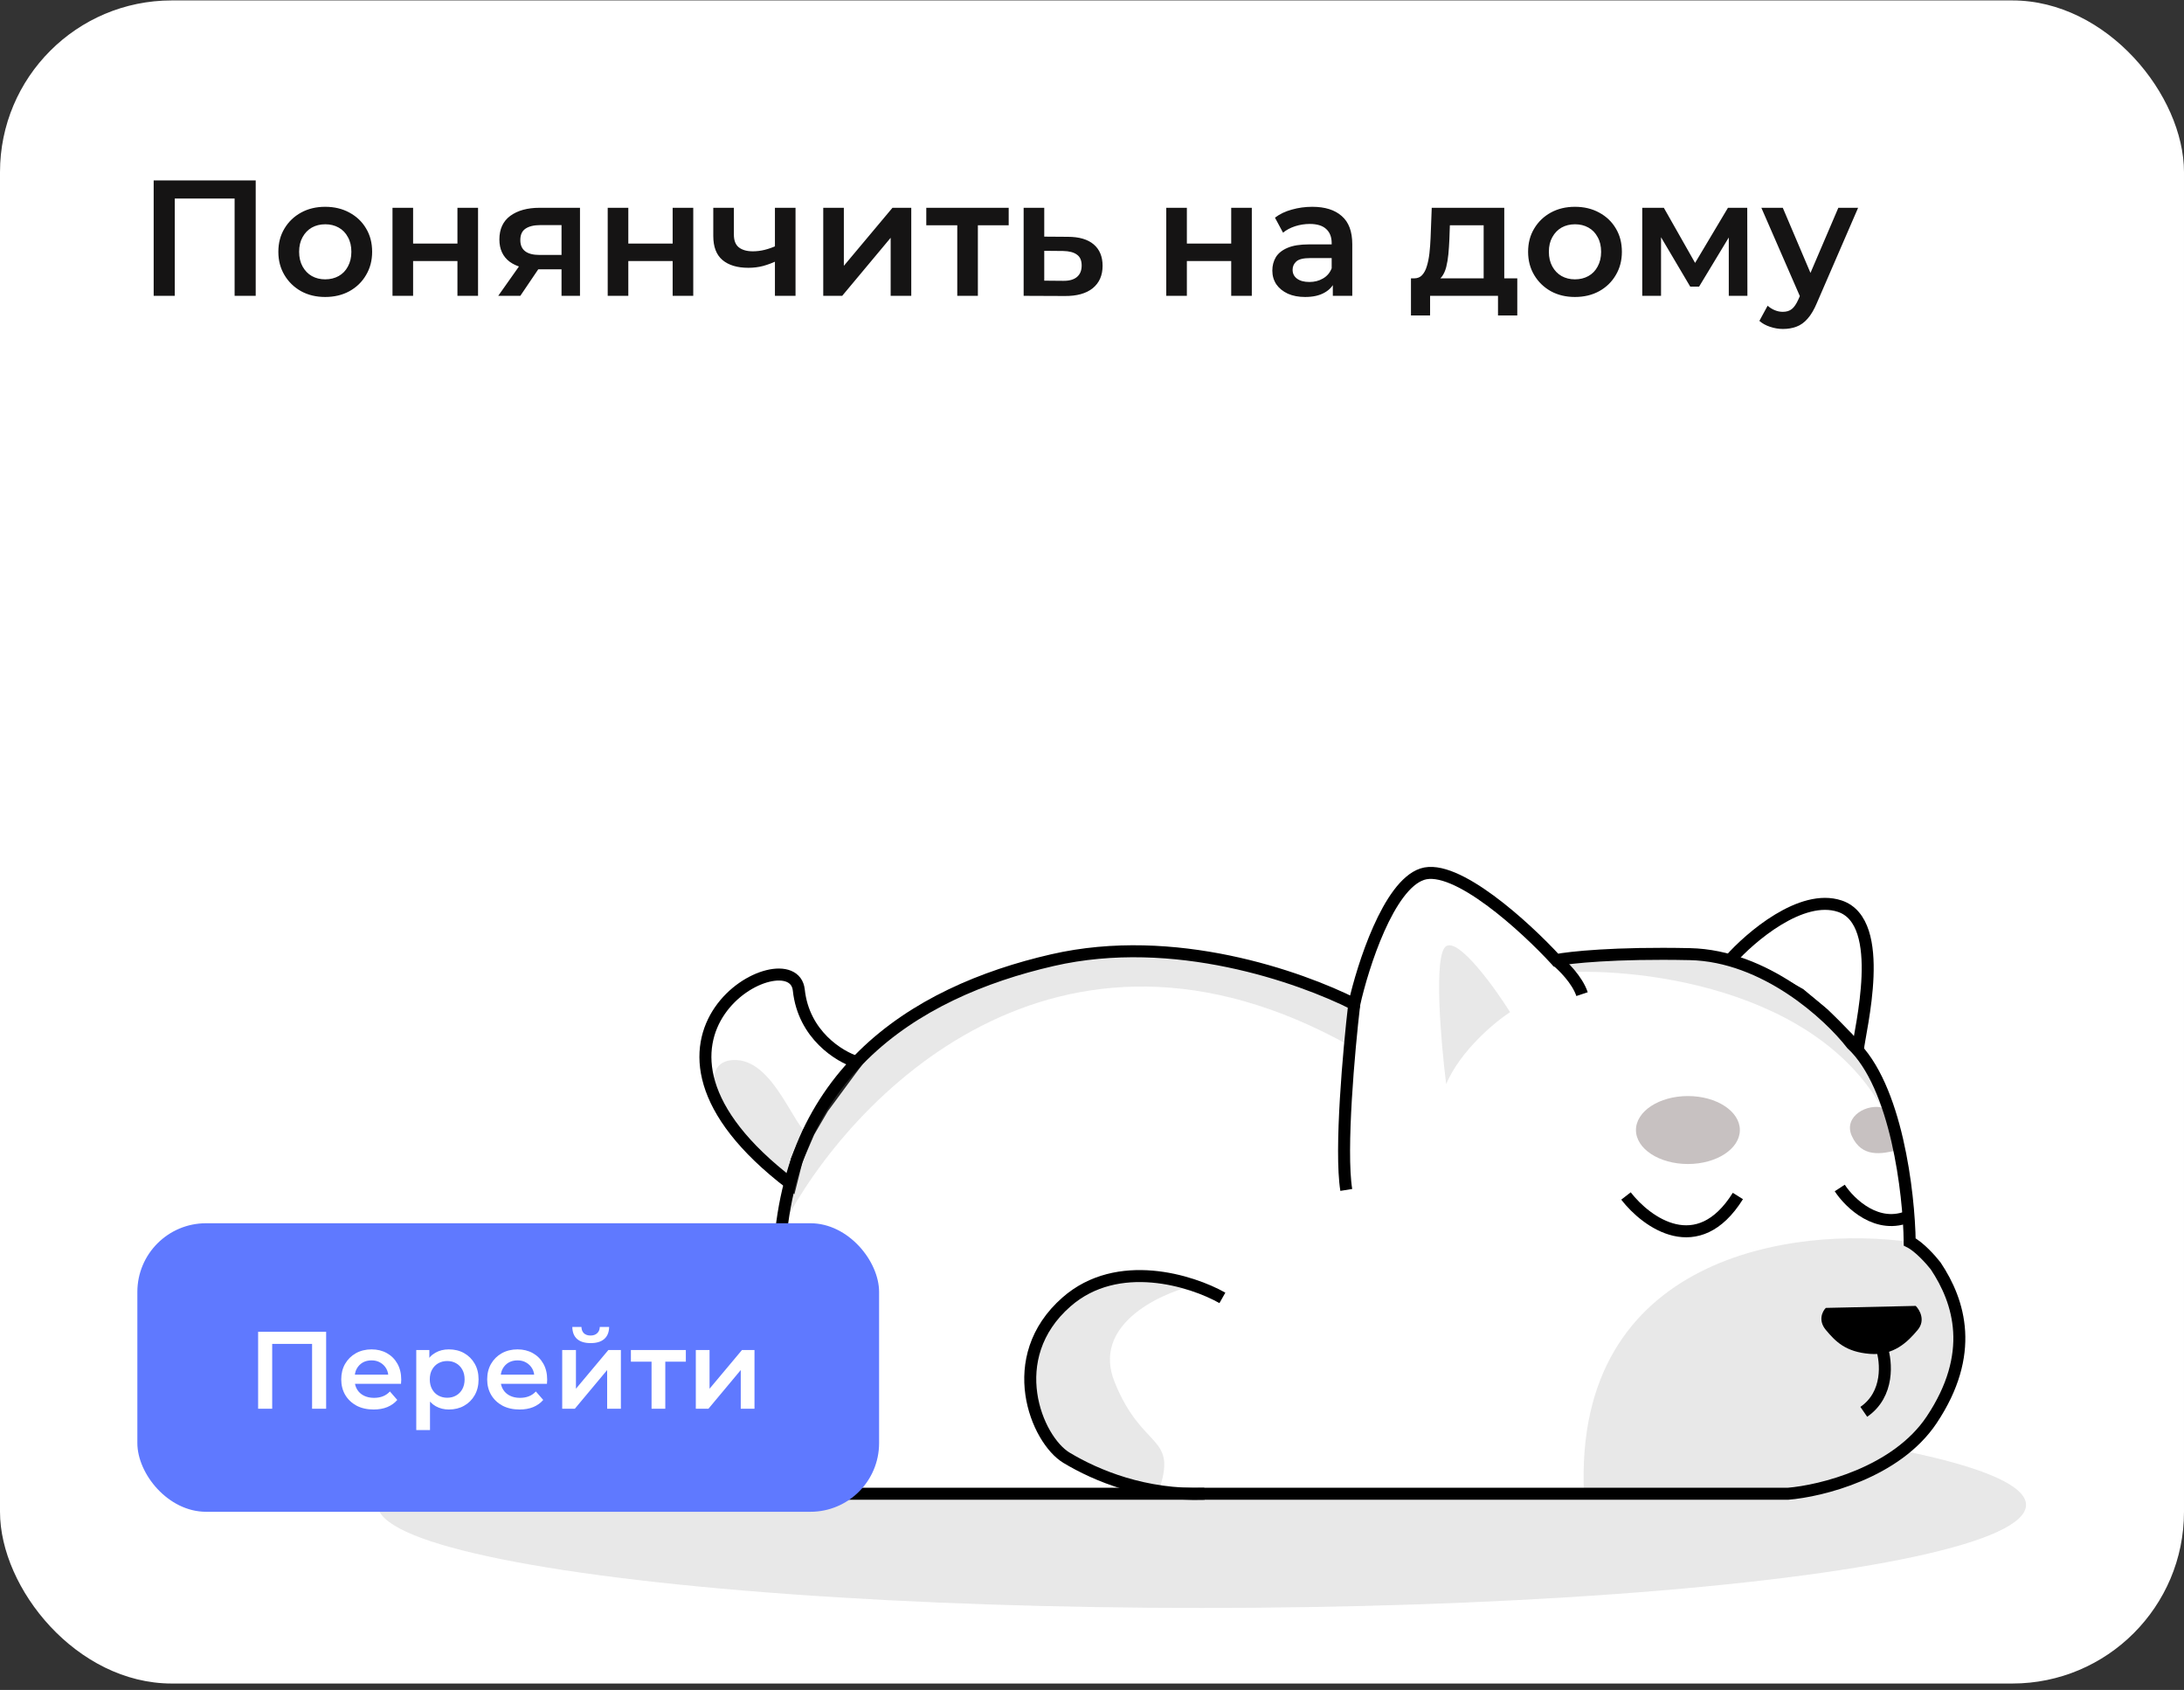 <svg width="318" height="246" viewBox="0 0 318 246" fill="none" xmlns="http://www.w3.org/2000/svg">
<rect x="0" y="0" width="318" height="246" fill="#333333" stroke="none"/>
<rect y="0.062" width="318" height="245" rx="25" fill="white"/>
<path d="M22.376 43.062V26.262H37.232V43.062H34.16V28.134L34.88 28.902H24.728L25.448 28.134V43.062H22.376ZM47.345 43.23C46.033 43.23 44.865 42.95 43.841 42.391C42.817 41.815 42.009 41.031 41.417 40.038C40.825 39.047 40.529 37.919 40.529 36.654C40.529 35.374 40.825 34.246 41.417 33.27C42.009 32.279 42.817 31.503 43.841 30.942C44.865 30.383 46.033 30.102 47.345 30.102C48.673 30.102 49.849 30.383 50.873 30.942C51.913 31.503 52.721 32.27 53.297 33.246C53.889 34.222 54.185 35.358 54.185 36.654C54.185 37.919 53.889 39.047 53.297 40.038C52.721 41.031 51.913 41.815 50.873 42.391C49.849 42.95 48.673 43.23 47.345 43.23ZM47.345 40.663C48.081 40.663 48.737 40.502 49.313 40.182C49.889 39.862 50.337 39.398 50.657 38.791C50.993 38.182 51.161 37.471 51.161 36.654C51.161 35.822 50.993 35.111 50.657 34.519C50.337 33.91 49.889 33.447 49.313 33.127C48.737 32.806 48.089 32.647 47.369 32.647C46.633 32.647 45.977 32.806 45.401 33.127C44.841 33.447 44.393 33.91 44.057 34.519C43.721 35.111 43.553 35.822 43.553 36.654C43.553 37.471 43.721 38.182 44.057 38.791C44.393 39.398 44.841 39.862 45.401 40.182C45.977 40.502 46.625 40.663 47.345 40.663ZM57.149 43.062V30.247H60.149V35.455H66.605V30.247H69.605V43.062H66.605V37.998H60.149V43.062H57.149ZM81.761 43.062V38.694L82.193 39.199H78.353C76.593 39.199 75.209 38.831 74.201 38.094C73.209 37.343 72.713 36.263 72.713 34.855C72.713 33.35 73.241 32.206 74.297 31.422C75.369 30.639 76.793 30.247 78.569 30.247H84.449V43.062H81.761ZM72.545 43.062L76.001 38.166H79.073L75.761 43.062H72.545ZM81.761 37.734V31.974L82.193 32.767H78.665C77.737 32.767 77.017 32.943 76.505 33.294C76.009 33.63 75.761 34.182 75.761 34.95C75.761 36.391 76.697 37.111 78.569 37.111H82.193L81.761 37.734ZM88.485 43.062V30.247H91.485V35.455H97.941V30.247H100.941V43.062H97.941V37.998H91.485V43.062H88.485ZM113.049 37.998C112.441 38.286 111.793 38.526 111.105 38.718C110.433 38.895 109.721 38.983 108.969 38.983C107.353 38.983 106.097 38.606 105.201 37.855C104.305 37.102 103.857 35.934 103.857 34.35V30.247H106.857V34.158C106.857 35.007 107.097 35.623 107.577 36.007C108.073 36.391 108.753 36.583 109.617 36.583C110.193 36.583 110.769 36.511 111.345 36.367C111.921 36.222 112.489 36.023 113.049 35.767V37.998ZM112.833 43.062V30.247H115.833V43.062H112.833ZM119.868 43.062V30.247H122.868V38.694L129.948 30.247H132.684V43.062H129.684V34.614L122.628 43.062H119.868ZM139.383 43.062V32.071L140.079 32.791H134.871V30.247H146.871V32.791H141.687L142.383 32.071V43.062H139.383ZM155.479 34.471C157.127 34.471 158.383 34.839 159.247 35.575C160.111 36.31 160.543 37.35 160.543 38.694C160.543 40.087 160.063 41.175 159.103 41.959C158.143 42.727 156.791 43.102 155.047 43.087L149.047 43.062V30.247H152.047V34.447L155.479 34.471ZM154.783 40.879C155.663 40.895 156.335 40.711 156.799 40.327C157.263 39.943 157.495 39.383 157.495 38.647C157.495 37.91 157.263 37.383 156.799 37.062C156.351 36.727 155.679 36.55 154.783 36.535L152.047 36.511V40.855L154.783 40.879ZM169.813 43.062V30.247H172.813V35.455H179.269V30.247H182.269V43.062H179.269V37.998H172.813V43.062H169.813ZM194.065 43.062V40.471L193.897 39.919V35.383C193.897 34.502 193.633 33.822 193.105 33.343C192.577 32.846 191.777 32.599 190.705 32.599C189.985 32.599 189.273 32.711 188.569 32.934C187.881 33.158 187.297 33.471 186.817 33.87L185.641 31.686C186.329 31.159 187.145 30.767 188.089 30.511C189.049 30.238 190.041 30.102 191.065 30.102C192.921 30.102 194.353 30.55 195.361 31.447C196.385 32.327 196.897 33.694 196.897 35.55V43.062H194.065ZM190.033 43.23C189.073 43.23 188.233 43.071 187.513 42.751C186.793 42.414 186.233 41.959 185.833 41.383C185.449 40.791 185.257 40.127 185.257 39.391C185.257 38.67 185.425 38.023 185.761 37.447C186.113 36.87 186.681 36.414 187.465 36.078C188.249 35.742 189.289 35.575 190.585 35.575H194.305V37.566H190.801C189.777 37.566 189.089 37.734 188.737 38.071C188.385 38.391 188.209 38.791 188.209 39.27C188.209 39.815 188.425 40.246 188.857 40.566C189.289 40.886 189.889 41.047 190.657 41.047C191.393 41.047 192.049 40.879 192.625 40.542C193.217 40.206 193.641 39.711 193.897 39.054L194.401 40.855C194.113 41.606 193.593 42.191 192.841 42.606C192.105 43.023 191.169 43.23 190.033 43.23ZM216.027 41.67V32.791H211.107L211.035 34.855C211.003 35.59 210.955 36.303 210.891 36.99C210.827 37.663 210.723 38.286 210.579 38.862C210.435 39.422 210.227 39.886 209.955 40.255C209.683 40.623 209.323 40.862 208.875 40.974L205.899 40.519C206.379 40.519 206.763 40.367 207.051 40.062C207.355 39.742 207.587 39.31 207.747 38.767C207.923 38.206 208.051 37.575 208.131 36.87C208.211 36.151 208.267 35.407 208.299 34.639L208.467 30.247H219.027V41.67H216.027ZM205.443 45.919V40.519H220.923V45.919H218.115V43.062H208.227V45.919H205.443ZM229.314 43.23C228.002 43.23 226.834 42.95 225.81 42.391C224.786 41.815 223.978 41.031 223.386 40.038C222.794 39.047 222.498 37.919 222.498 36.654C222.498 35.374 222.794 34.246 223.386 33.27C223.978 32.279 224.786 31.503 225.81 30.942C226.834 30.383 228.002 30.102 229.314 30.102C230.642 30.102 231.818 30.383 232.842 30.942C233.882 31.503 234.69 32.27 235.266 33.246C235.858 34.222 236.154 35.358 236.154 36.654C236.154 37.919 235.858 39.047 235.266 40.038C234.69 41.031 233.882 41.815 232.842 42.391C231.818 42.95 230.642 43.23 229.314 43.23ZM229.314 40.663C230.05 40.663 230.706 40.502 231.282 40.182C231.858 39.862 232.306 39.398 232.626 38.791C232.962 38.182 233.13 37.471 233.13 36.654C233.13 35.822 232.962 35.111 232.626 34.519C232.306 33.91 231.858 33.447 231.282 33.127C230.706 32.806 230.058 32.647 229.338 32.647C228.602 32.647 227.946 32.806 227.37 33.127C226.81 33.447 226.362 33.91 226.026 34.519C225.69 35.111 225.522 35.822 225.522 36.654C225.522 37.471 225.69 38.182 226.026 38.791C226.362 39.398 226.81 39.862 227.37 40.182C227.946 40.502 228.594 40.663 229.314 40.663ZM239.118 43.062V30.247H242.262L247.422 39.343H246.174L251.598 30.247H254.406L254.43 43.062H251.718V33.462L252.198 33.775L247.398 41.718H246.102L241.278 33.559L241.854 33.414V43.062H239.118ZM259.605 47.886C258.982 47.886 258.358 47.782 257.734 47.575C257.11 47.367 256.59 47.078 256.173 46.711L257.374 44.502C257.678 44.775 258.022 44.99 258.406 45.151C258.79 45.31 259.182 45.391 259.582 45.391C260.126 45.391 260.566 45.255 260.902 44.983C261.238 44.711 261.55 44.255 261.838 43.614L262.582 41.934L262.822 41.575L267.67 30.247H270.549L264.55 44.094C264.15 45.054 263.702 45.815 263.206 46.374C262.726 46.934 262.182 47.327 261.574 47.55C260.982 47.775 260.326 47.886 259.605 47.886ZM262.246 43.519L256.462 30.247H259.582L264.286 41.31L262.246 43.519Z" fill="#151414"/>
<ellipse cx="175" cy="219.062" rx="120" ry="15" fill="#D9D9D9" fill-opacity="0.59"/>
<path d="M267.884 131.907C262.298 130.045 254.889 136.367 251.883 139.762L253.337 140.344L256.829 141.798L262.065 144.707L265.556 147.617L269.047 151.108L270.502 152.853C270.793 149.944 274.866 134.234 267.884 131.907Z" fill="white"/>
<path d="M267.884 131.907C262.298 130.045 254.889 136.367 251.883 139.762L253.337 140.344L256.829 141.798L262.065 144.707L265.556 147.617L269.047 151.108L270.502 152.853C270.793 149.944 274.866 134.234 267.884 131.907Z" stroke="black" stroke-width="1.746"/>
<path d="M100.014 185.726C104.902 183.399 110.972 184.757 113.397 185.726C113.397 156.631 132.959 144.417 153.253 139.762C171 135.69 189.231 142.186 197.183 146.164C198.444 140.538 202.187 128.881 207.075 127.252C211.962 125.623 222.106 134.913 226.567 139.762C228.506 139.374 235.12 138.656 246.059 138.889C256.997 139.122 266.327 147.714 269.624 151.98C276.14 158.032 277.964 173.703 278.061 180.782C279.457 181.48 281.164 183.4 281.843 184.273C285.334 189.51 287.661 197.074 281.261 206.674C276.14 214.355 265.163 217.051 260.314 217.439H224.53H164.018H117.179C106.996 217.439 102.341 213.948 97.396 209.875C93.439 206.616 92.838 198.819 93.032 195.328C93.323 193.097 95.126 188.054 100.014 185.726Z" fill="white"/>
<path d="M230.637 217.441C229.008 182.53 261.572 178.457 278.058 180.784C278.756 181.015 280.676 183.015 281.549 183.987L283.295 186.896L284.168 188.641L284.749 190.387L285.331 193.878V195.624L285.04 197.66L283.877 201.733L280.967 207.261L278.058 210.17L275.44 212.206L272.531 213.952L267.876 215.988L262.639 217.152L260.603 217.441H257.111H243.147H230.637Z" fill="#E8E8E8"/>
<path d="M278.937 190.094L265.846 190.385C265.361 190.87 264.682 192.188 265.846 193.585C267.3 195.33 268.755 196.785 272.246 197.076C275.737 197.367 277.774 195.33 279.228 193.585C280.392 192.188 279.519 190.676 278.937 190.094Z" fill="black"/>
<path d="M236.75 174.094C239.756 177.973 247.223 183.403 253.042 174.094" stroke="black" stroke-width="1.746"/>
<path d="M267.875 172.93C269.33 175.16 273.403 179.097 278.057 177.003" stroke="black" stroke-width="1.746"/>
<path d="M276.317 166.529C269.335 145.117 241.406 140.928 228.314 141.51L226.859 140.054L227.15 139.763L228.896 139.472L232.969 139.182L239.369 138.891H246.06L249.843 139.182L251.588 139.763L253.915 140.345L258.57 142.673L264.68 146.746L267.589 149.655L270.498 152.855L271.953 154.892L274.28 159.255L275.153 161.874L276.317 166.529Z" fill="#E8E8E8"/>
<path d="M226.57 139.766C227.54 140.541 229.654 142.617 230.352 144.711" stroke="black" stroke-width="1.746"/>
<path d="M113.398 185.727C113.495 186.89 113.98 189.625 115.144 191.254" stroke="black" stroke-width="1.746"/>
<path d="M116.31 144.125C117.009 150.642 122.226 153.823 124.747 154.599L123.874 155.76L119.801 161.288L117.764 164.779L116.019 168.852L115.147 172.345C86.927 150.817 115.438 135.979 116.31 144.125Z" fill="white"/>
<path d="M107.296 154.313C102.874 154.08 103.708 158.677 104.678 161.004L106.131 163.332L108.75 166.533L111.95 169.733L113.114 170.606L115.15 172.06L115.732 170.606L116.314 168.278L117.768 165.078C115.732 164.496 112.824 154.604 107.296 154.313Z" fill="#E8E8E8"/>
<path d="M116.31 144.125C117.009 150.642 122.226 153.823 124.747 154.599L123.874 155.76L119.801 161.288L117.764 164.779L116.019 168.852L115.147 172.345C86.927 150.817 115.438 135.979 116.31 144.125Z" stroke="black" stroke-width="1.746"/>
<path d="M103.504 198.82C101.874 190.907 107.674 186.213 110.777 184.855H109.614L107.868 184.273L104.668 184.564L101.468 185.146L99.722 185.728L97.104 187.765L95.359 189.801L93.613 192.71L93.031 195.91V197.947L93.322 200.274L93.613 202.311L93.904 204.056L94.777 205.802L95.65 207.838L97.395 209.875L100.304 212.202L103.505 214.239L107.868 216.275L111.36 217.148C120.669 210.166 105.54 208.711 103.504 198.82Z" fill="#E8E8E8"/>
<path d="M210.567 137.729C208.705 138.893 209.791 151.597 210.567 157.803C212.662 152.916 217.646 148.785 219.876 147.33C217.549 143.645 212.429 136.566 210.567 137.729Z" fill="#E8E8E8"/>
<path d="M162.28 201.146C159.022 193 168.487 188.442 173.626 187.181L170.136 186.308L166.354 185.727L161.118 186.308L157.627 188.054L154.135 190.381L152.099 193.291L150.644 196.491L150.062 200.564L150.353 204.346L151.226 206.964L152.972 210.164L155.008 211.91L159.663 214.528L164.318 216.274L168.682 217.147C171.591 208.71 166.353 211.328 162.28 201.146Z" fill="#E8E8E8"/>
<path d="M196.607 152.267C153.783 128.295 123.682 159.734 113.984 178.451V176.996L115.148 172.05L117.185 166.523L118.93 162.741L124.167 155.467L125.33 154.013L127.949 151.685L132.895 147.903L139.877 144.121L147.15 141.503L151.805 140.048L156.75 139.176L160.242 138.594H164.605H168.097L171.879 138.885L176.242 139.467L182.061 140.63L188.461 142.376L192.534 144.121L196.898 145.867H197.48L196.607 152.267Z" fill="#A1A1A1" fill-opacity="0.24"/>
<ellipse cx="245.767" cy="164.493" rx="7.564" ry="4.946" fill="#C7C1C1"/>
<path d="M269.637 165.367C268.326 162.486 271.957 160.521 274.289 161.294C274.987 161.527 276.328 164.786 276.328 167.404C274.001 167.986 271.092 168.568 269.637 165.367Z" fill="#C7C1C1"/>
<path d="M273.993 196.203C274.672 198.24 275.099 202.953 271.375 205.513" stroke="black" stroke-width="1.746"/>
<path d="M177.986 188.927C173.525 186.406 162.741 182.992 155.293 189.509C145.984 197.655 150.93 209.583 155.293 212.202C159.657 214.82 166.641 217.729 175.368 217.438" stroke="black" stroke-width="1.746"/>
<path d="M197.187 146.156C196.411 152.751 195.092 167.394 196.023 173.212" stroke="black" stroke-width="1.746"/>
<path d="M100.014 185.726C104.902 183.399 110.972 184.757 113.397 185.726C113.397 156.631 132.959 144.417 153.253 139.762C171 135.69 189.231 142.186 197.183 146.164C198.444 140.538 202.187 128.881 207.075 127.252C211.962 125.623 222.106 134.913 226.567 139.762C228.506 139.374 235.12 138.656 246.059 138.889C256.998 139.122 266.327 147.714 269.624 151.98C276.14 158.032 277.964 173.703 278.061 180.782C279.457 181.48 281.164 183.4 281.843 184.273C285.334 189.51 287.661 197.074 281.261 206.674C276.14 214.355 265.163 217.051 260.314 217.439H224.53H164.018H117.179C106.996 217.439 101.355 213.133 97.396 209.875C93.438 206.617 92.838 198.819 93.032 195.328C93.323 193.097 95.126 188.054 100.014 185.726Z" stroke="black" stroke-width="1.746"/>
<rect x="20" y="178.062" width="108" height="42" rx="10" fill="#5F79FF"/>
<path d="M37.584 205.062V193.862H47.488V205.062H45.44V195.11L45.92 195.622H39.152L39.632 195.11V205.062H37.584ZM54.406 205.175C53.457 205.175 52.625 204.988 51.91 204.614C51.206 204.23 50.657 203.708 50.262 203.046C49.878 202.385 49.686 201.633 49.686 200.79C49.686 199.937 49.873 199.185 50.246 198.534C50.63 197.873 51.153 197.356 51.814 196.983C52.486 196.609 53.249 196.422 54.102 196.422C54.934 196.422 55.675 196.604 56.326 196.966C56.977 197.329 57.489 197.841 57.862 198.502C58.236 199.164 58.422 199.942 58.422 200.839C58.422 200.924 58.417 201.02 58.406 201.126C58.406 201.233 58.401 201.334 58.39 201.43H51.27V200.102H57.334L56.55 200.518C56.561 200.028 56.459 199.596 56.246 199.222C56.033 198.849 55.739 198.556 55.366 198.342C55.004 198.129 54.582 198.022 54.102 198.022C53.611 198.022 53.179 198.129 52.806 198.342C52.444 198.556 52.156 198.854 51.942 199.238C51.739 199.612 51.638 200.054 51.638 200.566V200.886C51.638 201.398 51.755 201.852 51.99 202.246C52.225 202.641 52.556 202.945 52.982 203.158C53.409 203.372 53.9 203.478 54.454 203.478C54.934 203.478 55.366 203.404 55.75 203.254C56.134 203.105 56.475 202.87 56.774 202.55L57.846 203.782C57.462 204.23 56.977 204.577 56.39 204.822C55.814 205.057 55.153 205.175 54.406 205.175ZM65.346 205.175C64.652 205.175 64.018 205.014 63.442 204.694C62.876 204.374 62.423 203.894 62.082 203.254C61.751 202.604 61.586 201.782 61.586 200.79C61.586 199.788 61.746 198.966 62.066 198.326C62.396 197.686 62.844 197.212 63.41 196.902C63.975 196.582 64.62 196.422 65.346 196.422C66.188 196.422 66.93 196.604 67.57 196.966C68.22 197.329 68.732 197.836 69.106 198.486C69.49 199.137 69.682 199.905 69.682 200.79C69.682 201.676 69.49 202.449 69.106 203.11C68.732 203.761 68.22 204.268 67.57 204.63C66.93 204.993 66.188 205.175 65.346 205.175ZM60.61 208.167V196.518H62.514V198.534L62.45 200.806L62.61 203.078V208.167H60.61ZM65.122 203.462C65.602 203.462 66.028 203.356 66.402 203.142C66.786 202.929 67.09 202.62 67.314 202.214C67.538 201.809 67.65 201.334 67.65 200.79C67.65 200.236 67.538 199.761 67.314 199.366C67.09 198.961 66.786 198.652 66.402 198.438C66.028 198.225 65.602 198.118 65.122 198.118C64.642 198.118 64.21 198.225 63.826 198.438C63.442 198.652 63.138 198.961 62.914 199.366C62.69 199.761 62.578 200.236 62.578 200.79C62.578 201.334 62.69 201.809 62.914 202.214C63.138 202.62 63.442 202.929 63.826 203.142C64.21 203.356 64.642 203.462 65.122 203.462ZM75.656 205.175C74.707 205.175 73.875 204.988 73.16 204.614C72.456 204.23 71.907 203.708 71.512 203.046C71.128 202.385 70.936 201.633 70.936 200.79C70.936 199.937 71.123 199.185 71.496 198.534C71.88 197.873 72.403 197.356 73.064 196.983C73.736 196.609 74.499 196.422 75.352 196.422C76.184 196.422 76.925 196.604 77.576 196.966C78.227 197.329 78.739 197.841 79.112 198.502C79.486 199.164 79.672 199.942 79.672 200.839C79.672 200.924 79.667 201.02 79.656 201.126C79.656 201.233 79.651 201.334 79.64 201.43H72.52V200.102H78.584L77.8 200.518C77.811 200.028 77.71 199.596 77.496 199.222C77.283 198.849 76.99 198.556 76.616 198.342C76.254 198.129 75.832 198.022 75.352 198.022C74.862 198.022 74.43 198.129 74.056 198.342C73.694 198.556 73.406 198.854 73.192 199.238C72.99 199.612 72.888 200.054 72.888 200.566V200.886C72.888 201.398 73.005 201.852 73.24 202.246C73.475 202.641 73.805 202.945 74.232 203.158C74.659 203.372 75.15 203.478 75.704 203.478C76.184 203.478 76.616 203.404 77 203.254C77.384 203.105 77.725 202.87 78.024 202.55L79.096 203.782C78.712 204.23 78.227 204.577 77.64 204.822C77.064 205.057 76.403 205.175 75.656 205.175ZM81.86 205.062V196.518H83.86V202.15L88.58 196.518H90.404V205.062H88.404V199.43L83.7 205.062H81.86ZM86.004 195.51C85.15 195.51 84.494 195.313 84.036 194.918C83.577 194.513 83.342 193.926 83.332 193.158H84.66C84.67 193.542 84.788 193.846 85.012 194.07C85.246 194.294 85.572 194.406 85.988 194.406C86.393 194.406 86.713 194.294 86.948 194.07C87.193 193.846 87.321 193.542 87.332 193.158H88.692C88.681 193.926 88.441 194.513 87.972 194.918C87.513 195.313 86.857 195.51 86.004 195.51ZM94.87 205.062V197.734L95.334 198.214H91.862V196.518H99.862V198.214H96.406L96.87 197.734V205.062H94.87ZM101.313 205.062V196.518H103.313V202.15L108.033 196.518H109.857V205.062H107.857V199.43L103.153 205.062H101.313Z" fill="white"/>
</svg>
